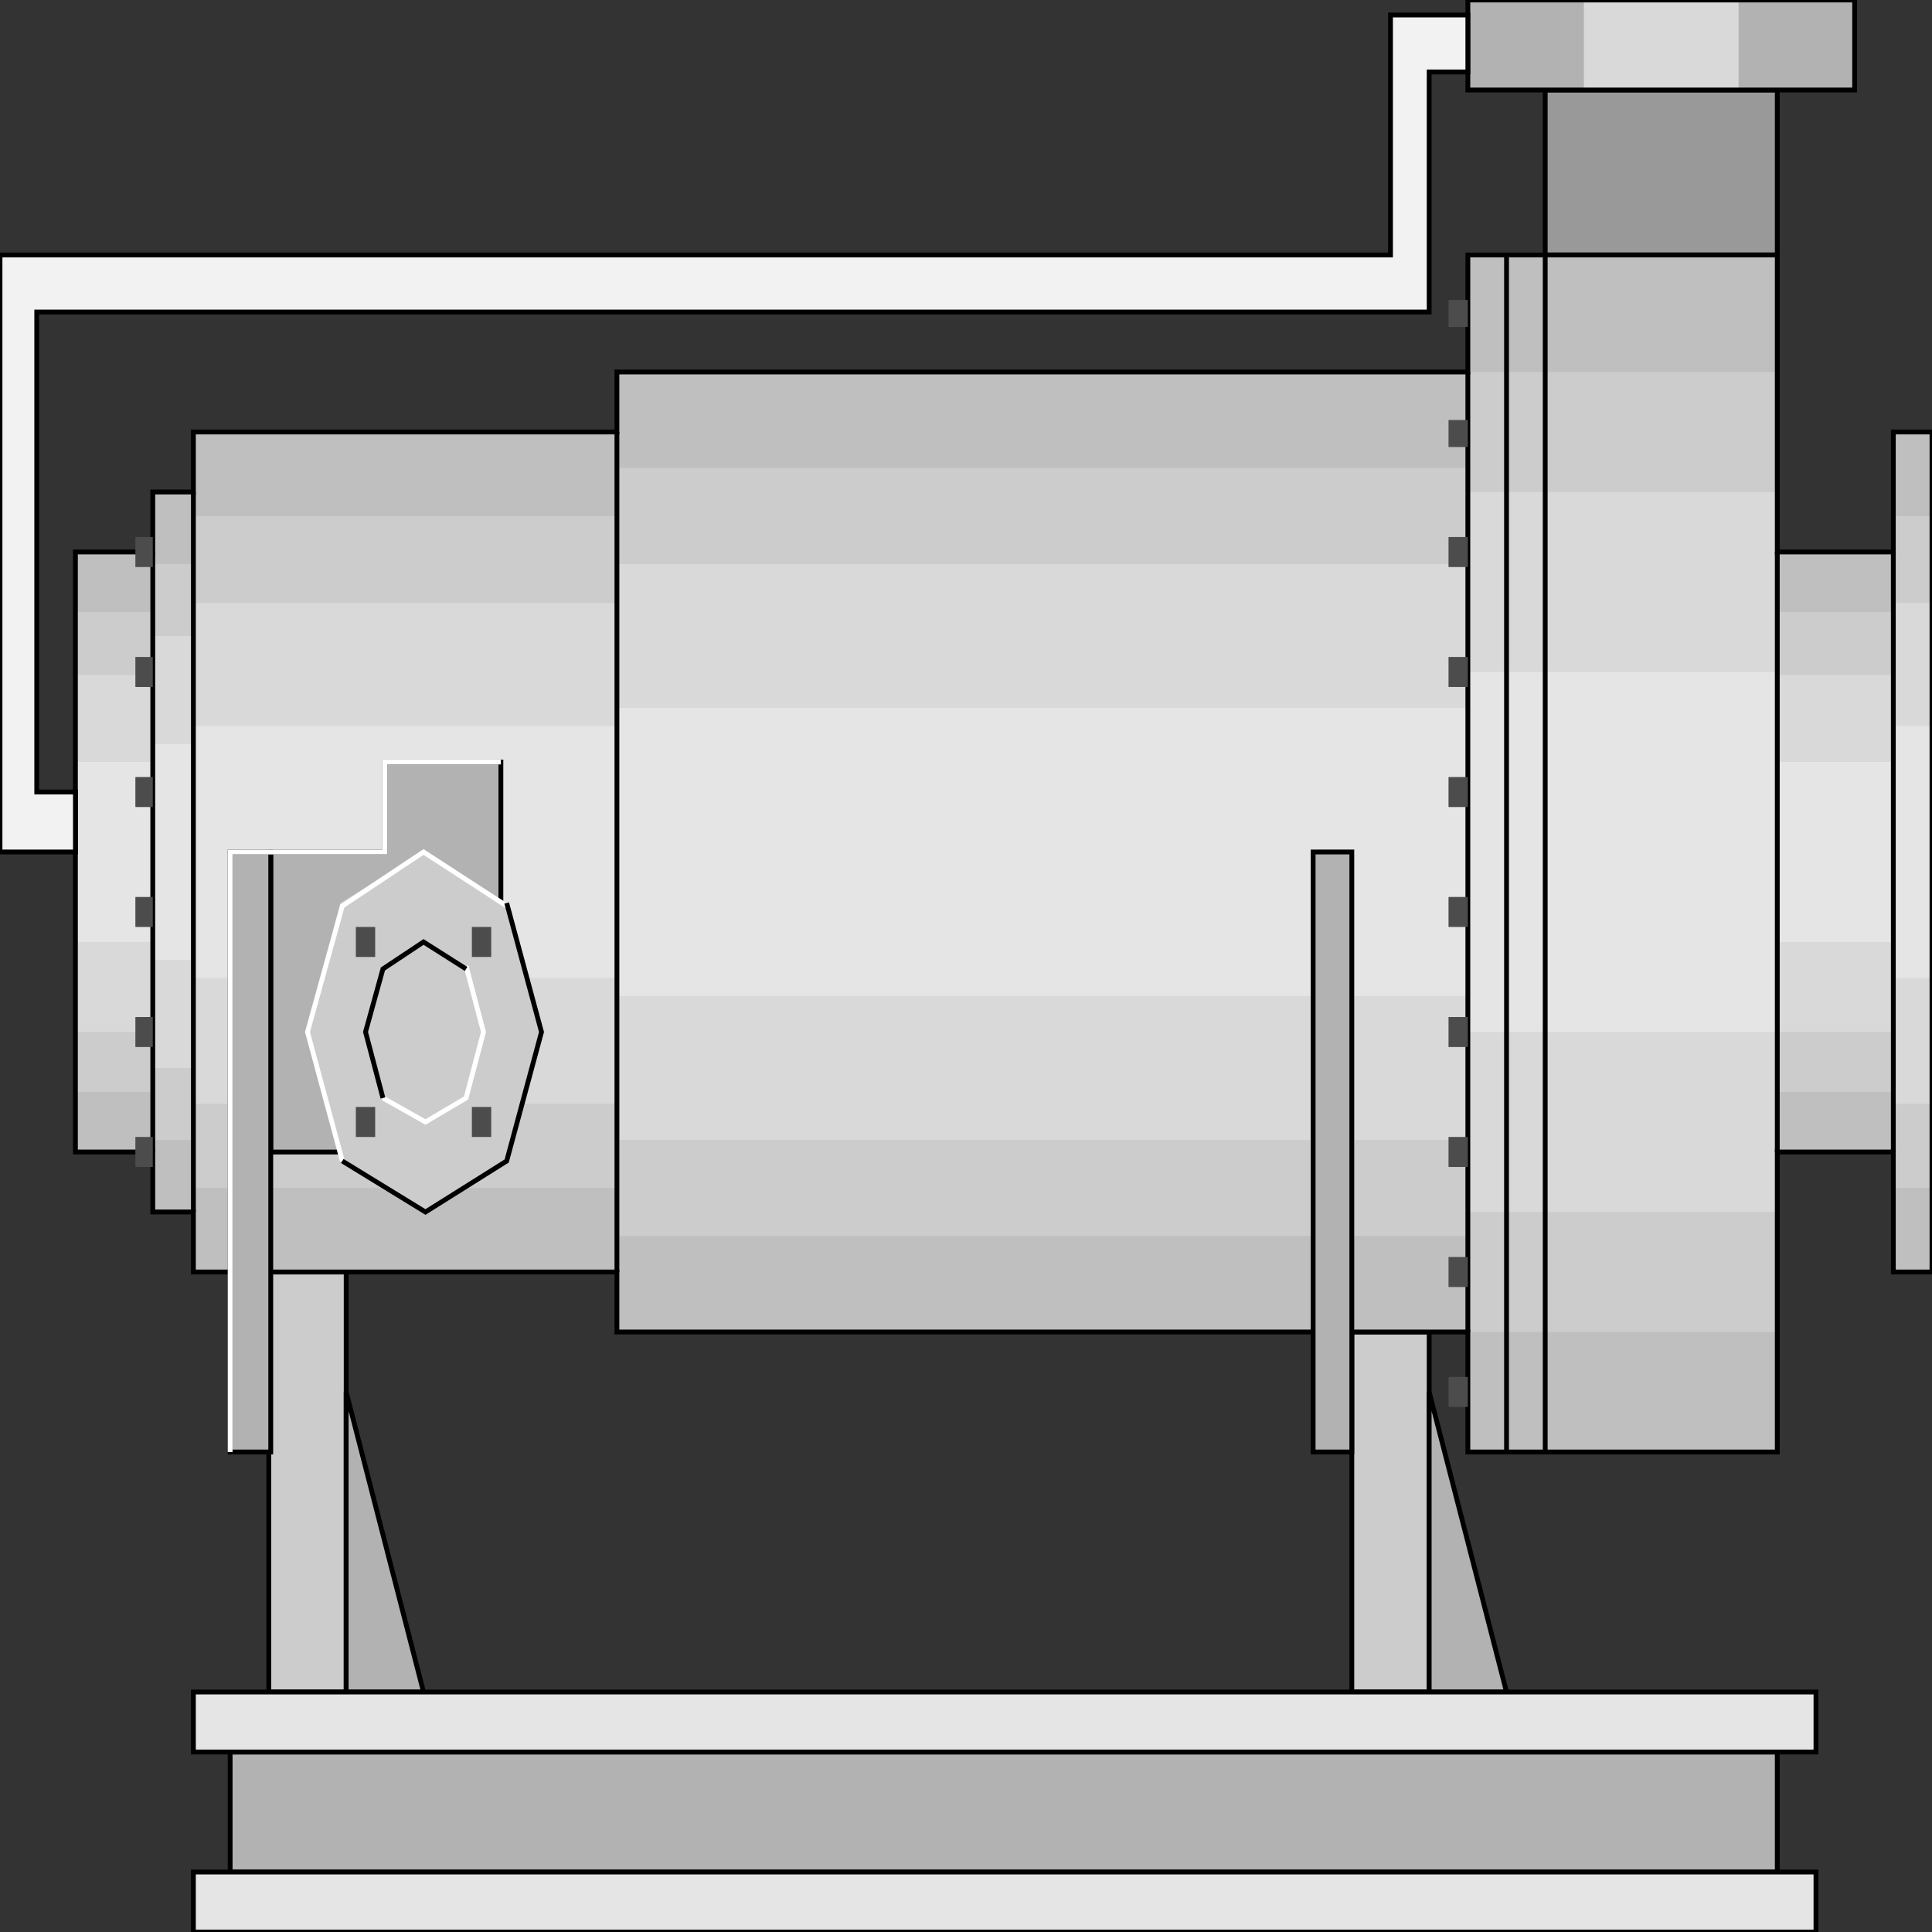 <svg width="150" height="150" viewBox="0 0 150 150" fill="none" xmlns="http://www.w3.org/2000/svg">
<rect x="0" y="0" width="150" height="150" fill="#333333" stroke="none"/>
<g clip-path="url(#clip0_2109_230317)">
<path d="M119.97 6.984H137.988V19.795H119.97V6.984Z" fill="#999999" stroke="black" stroke-width="0.374"/>
<path d="M113.964 0H143.994V6.988H113.964V0Z" fill="#B2B2B2"/>
<path d="M20.871 98.758H26.877V131.367H20.871V98.758Z" fill="#CCCCCC" stroke="black" stroke-width="0.374"/>
<path d="M104.955 103.414H110.961V131.364H104.955V103.414Z" fill="#CCCCCC" stroke="black" stroke-width="0.374"/>
<path d="M17.868 136.023H137.988V145.34H17.868V136.023Z" fill="#B2B2B2" stroke="black" stroke-width="0.374"/>
<path d="M137.988 112.732H113.964V103.415H47.898V98.757H15.015V94.098H11.861V89.44H5.855V42.856H11.861V38.197H15.015V33.539H47.898V28.881H113.964V19.797H137.988V42.856H146.997V33.539H150V98.757H146.997V89.44H137.988V112.732Z" fill="#BFBFBF"/>
<path d="M137.988 103.417H113.964V95.964H47.898V92.237H15.015V88.51H11.861V84.783H5.855V47.516H11.861V43.79H15.015V40.063H47.898V36.336H113.964V28.883H137.988V47.516H146.997V40.063H150V92.237H146.997V84.783H137.988V103.417Z" fill="#CCCCCC"/>
<path d="M137.988 94.096H113.964V88.506H47.898V85.711H15.015V82.916H11.861V80.121H5.855V52.403H11.861V49.375H15.015V46.813H47.898V43.785H113.964V38.195H137.988V52.403H146.997V46.813H150V85.711H146.997V80.121H137.988V94.096Z" fill="#D9D9D9"/>
<path d="M137.988 80.122H113.964V77.327H47.898V75.93H15.015V74.532H11.861V73.135H5.855V59.16H11.861V57.762H15.015V56.364H47.898V54.967H113.964V52.172H137.988V59.16H146.997V56.364H150V75.93H146.997V73.135H137.988V80.122Z" fill="#E5E5E5"/>
<path d="M137.988 112.732H113.964V103.415H47.898V98.757H15.015V94.098H11.861V89.44H5.855V42.856H11.861V38.197H15.015V33.539H47.898V28.881H113.964V19.797H137.988V42.856H146.997V33.539H150V98.757H146.997V89.44H137.988V112.732Z" stroke="black" stroke-width="0.374"/>
<path d="M11.861 89.443V42.859" stroke="black" stroke-width="0.374"/>
<path d="M15.015 38.195V94.096" stroke="black" stroke-width="0.374"/>
<path d="M47.898 98.757V33.539" stroke="black" stroke-width="0.374"/>
<path d="M113.964 28.883V103.417" stroke="black" stroke-width="0.374"/>
<path d="M137.988 42.859V89.443" stroke="black" stroke-width="0.374"/>
<path d="M146.997 42.859V89.443" stroke="black" stroke-width="0.374"/>
<path d="M119.97 19.797V112.732" stroke="black" stroke-width="0.374"/>
<path d="M116.967 19.797V112.732" stroke="black" stroke-width="0.374"/>
<path d="M122.973 0H134.985V6.988H122.973V0Z" fill="#D9D9D9"/>
<path d="M113.964 0H143.994V6.988H113.964V0Z" stroke="black" stroke-width="0.374"/>
<path d="M110.961 131.37V108.078L116.967 131.37H110.961Z" fill="#B2B2B2" stroke="black" stroke-width="0.374"/>
<path d="M26.877 131.37V108.078L32.883 131.37H26.877Z" fill="#B2B2B2" stroke="black" stroke-width="0.374"/>
<path d="M15.015 131.367H140.991V136.026H15.015V131.367Z" fill="#E5E5E5" stroke="black" stroke-width="0.374"/>
<path d="M15.015 145.344H140.991V150.002H15.015V145.344Z" fill="#E5E5E5" stroke="black" stroke-width="0.374"/>
<path d="M5.856 61.49H2.853V24.223H110.961V5.59H113.964V1.164H107.958V19.798H0V66.148H5.856V61.49Z" fill="#F2F2F2" stroke="black" stroke-width="0.374"/>
<path d="M21.021 66.152H29.88V59.164H38.889V66.152V89.444H21.021V66.152Z" fill="#B2B2B2" stroke="black" stroke-width="0.374"/>
<path d="M21.021 112.732H17.868V66.148H21.021V112.732Z" fill="#B2B2B2" stroke="black" stroke-width="0.374"/>
<path d="M17.868 112.735V66.152H29.88V59.164H38.889" stroke="white" stroke-width="0.374"/>
<path d="M26.427 90.139L23.874 80.124L26.427 70.108L32.883 66.148L39.34 70.108L41.892 80.124L39.34 90.139L32.883 94.099L26.427 90.139Z" fill="#CCCCCC"/>
<path d="M26.577 90.139L23.874 80.124L26.577 70.341L32.883 66.148L39.34 70.341" stroke="white" stroke-width="0.374"/>
<path d="M39.339 70.109L42.042 80.125L39.339 90.14L33.033 94.1L26.576 90.14" stroke="black" stroke-width="0.374"/>
<path d="M36.186 75L37.537 80.124L36.186 85.248L33.033 87.112L29.73 85.248" stroke="white" stroke-width="0.374"/>
<path d="M29.73 85.245L28.379 80.12L29.73 75.229L32.883 73.133L36.187 75.229" stroke="black" stroke-width="0.374"/>
<path d="M101.952 66.148H104.955V112.732H101.952V66.148Z" fill="#B2B2B2" stroke="black" stroke-width="0.374"/>
<path d="M27.628 71.969H29.129V74.298H27.628V71.969Z" fill="#4C4C4C"/>
<path d="M27.628 85.945H29.129V88.275H27.628V85.945Z" fill="#4C4C4C"/>
<path d="M36.637 85.945H38.138V88.275H36.637V85.945Z" fill="#4C4C4C"/>
<path d="M36.637 71.969H38.138V74.298H36.637V71.969Z" fill="#4C4C4C"/>
<path d="M112.463 23.289H113.964V25.385H112.463V23.289Z" fill="#4C4C4C"/>
<path d="M112.463 32.609H113.964V34.706H112.463V32.609Z" fill="#4C4C4C"/>
<path d="M112.463 41.695H113.964V44.025H112.463V41.695Z" fill="#4C4C4C"/>
<path d="M112.463 51.008H113.964V53.337H112.463V51.008Z" fill="#4C4C4C"/>
<path d="M112.463 60.328H113.964V62.657H112.463V60.328Z" fill="#4C4C4C"/>
<path d="M112.463 69.641H113.964V71.97H112.463V69.641Z" fill="#4C4C4C"/>
<path d="M112.463 78.961H113.964V81.29H112.463V78.961Z" fill="#4C4C4C"/>
<path d="M112.463 88.273H113.964V90.603H112.463V88.273Z" fill="#4C4C4C"/>
<path d="M112.463 97.594H113.964V99.923H112.463V97.594Z" fill="#4C4C4C"/>
<path d="M112.463 106.906H113.964V109.235H112.463V106.906Z" fill="#4C4C4C"/>
<path d="M10.511 88.273H11.862V90.603H10.511V88.273Z" fill="#4C4C4C"/>
<path d="M10.511 78.961H11.862V81.29H10.511V78.961Z" fill="#4C4C4C"/>
<path d="M10.511 69.641H11.862V71.97H10.511V69.641Z" fill="#4C4C4C"/>
<path d="M10.511 60.328H11.862V62.657H10.511V60.328Z" fill="#4C4C4C"/>
<path d="M10.511 51.008H11.862V53.337H10.511V51.008Z" fill="#4C4C4C"/>
<path d="M10.511 41.695H11.862V44.025H10.511V41.695Z" fill="#4C4C4C"/>
</g>
<defs>
<clipPath id="clip0_2109_230317">
<rect width="150" height="150" fill="white"/>
</clipPath>
</defs>
</svg>
